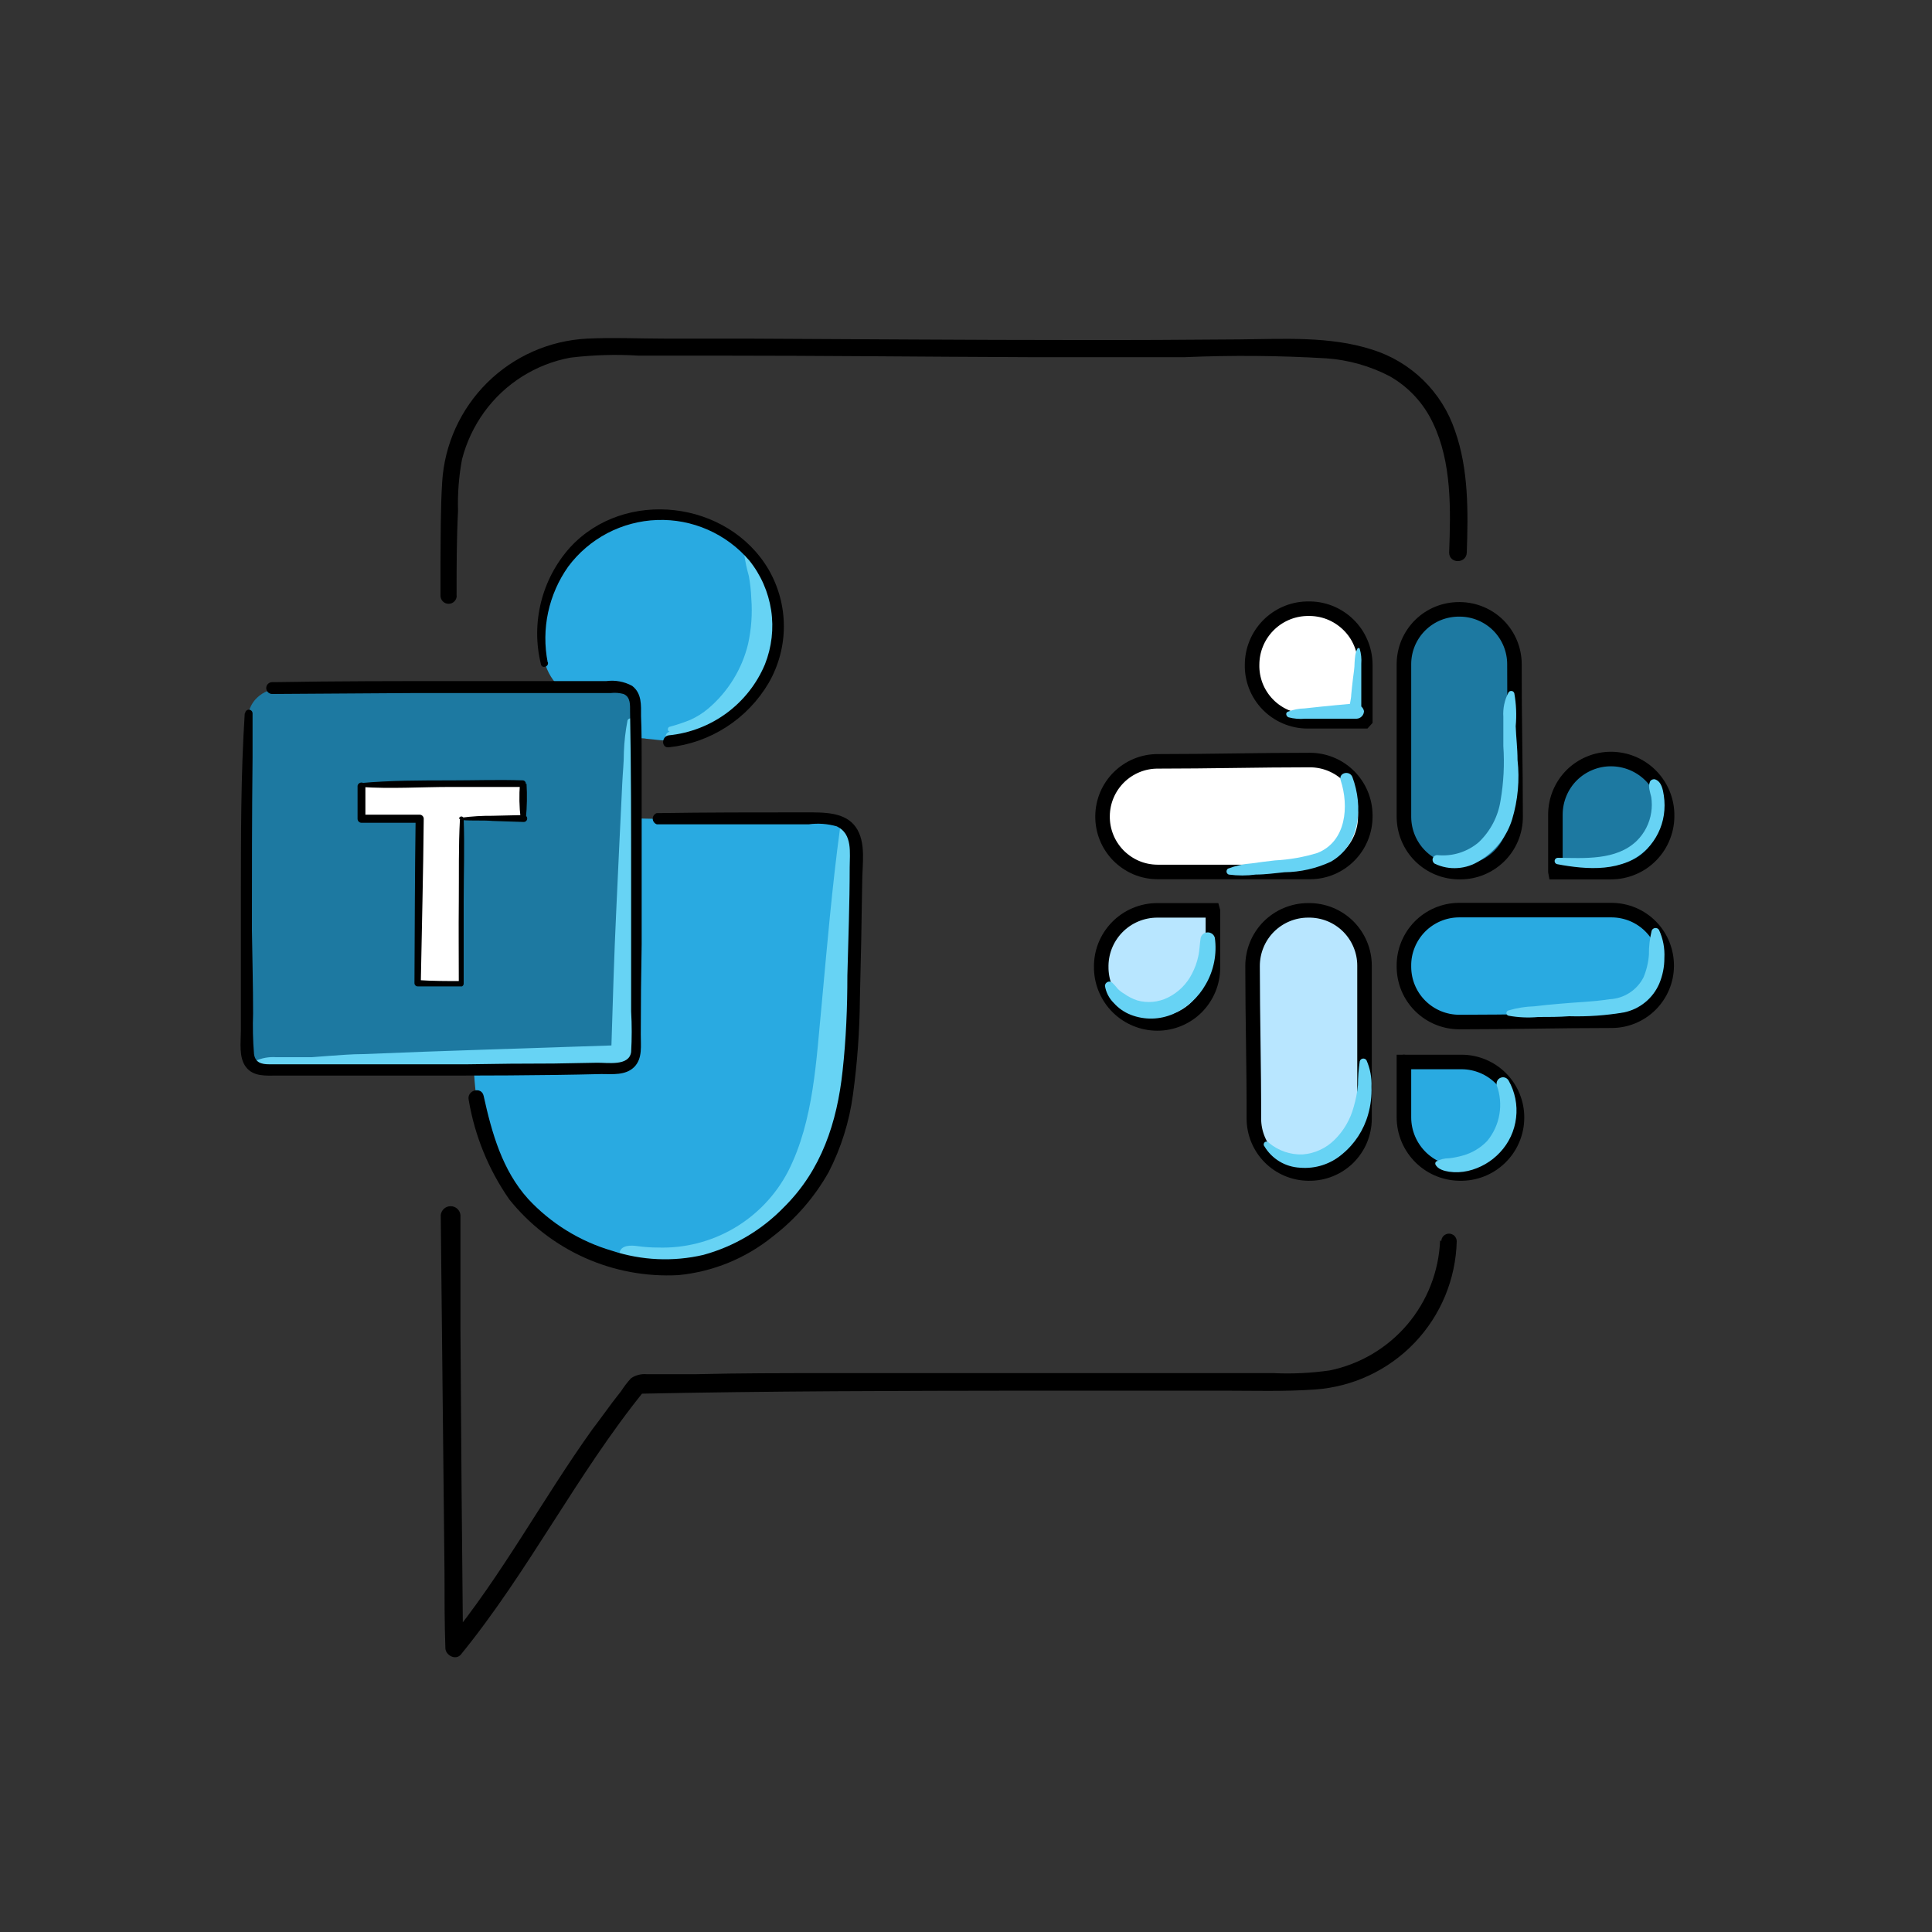 <svg width="40" height="40" viewBox="0 0 40 40" fill="none" xmlns="http://www.w3.org/2000/svg">
<rect x="0" y="0" width="40" height="40" fill="#333333" stroke="none"/>
<path d="M13.6 16.954C14.781 16.954 15.968 16.954 17.131 16.954C17.288 16.954 17.439 17.017 17.55 17.128C17.662 17.239 17.725 17.389 17.725 17.547C17.725 18.376 17.696 19.413 17.677 20.304C17.629 22.656 17.512 24.067 16.144 25.293C15.497 25.909 14.637 26.251 13.744 26.248C12.288 26.248 10.715 25.32 10.2 23.92C10.063 23.536 9.952 23.143 9.867 22.744C9.683 21.523 9.899 19.2 10.117 16.877L13.6 16.954Z" fill="#29AAE1"/>
<path d="M16 12.491C15.961 12.307 15.901 12.128 15.821 11.957C15.703 11.678 15.524 11.429 15.299 11.226C15.073 11.024 14.805 10.874 14.515 10.787C13.897 10.63 13.247 10.662 12.648 10.88C12.306 11.025 12.002 11.249 11.763 11.534C11.523 11.818 11.354 12.155 11.269 12.518C11.219 12.718 11.195 12.924 11.2 13.131C11.201 13.303 11.231 13.473 11.291 13.635C11.283 13.641 11.277 13.649 11.274 13.659C11.27 13.668 11.27 13.678 11.272 13.688C11.327 13.917 11.454 14.121 11.635 14.272C11.644 14.281 11.654 14.289 11.666 14.294C11.678 14.299 11.691 14.302 11.704 14.302C11.717 14.302 11.73 14.299 11.742 14.294C11.754 14.289 11.764 14.281 11.773 14.272C11.784 14.257 11.79 14.238 11.79 14.219C11.79 14.2 11.784 14.181 11.773 14.165C11.987 14.181 12.2 14.192 12.413 14.203L12.773 14.219H12.976C13.05 14.29 13.11 14.374 13.155 14.467C13.178 14.52 13.195 14.575 13.205 14.632C13.205 14.662 13.205 14.694 13.205 14.723C13.204 14.733 13.204 14.744 13.205 14.755C13.205 14.774 13.205 14.79 13.205 14.806C13.205 14.822 13.205 14.864 13.205 14.893C13.196 14.924 13.19 14.955 13.187 14.987C13.187 15.003 13.2 15.014 13.213 15.016C13.213 15.043 13.213 15.067 13.213 15.094C13.174 15.102 13.137 15.119 13.104 15.142C13.059 15.176 13.053 15.267 13.123 15.277C13.192 15.288 13.301 15.277 13.389 15.296L13.656 15.323C13.745 15.332 13.834 15.332 13.923 15.323C14.333 15.262 14.723 15.103 15.06 14.859C15.396 14.616 15.668 14.294 15.853 13.923C16.057 13.474 16.108 12.971 16 12.491Z" fill="#29AAE1"/>
<path d="M13.192 18.272C13.192 17.739 13.192 17.205 13.192 16.672V15.256C13.192 15.059 13.24 14.36 12.979 14.285C12.804 14.246 12.624 14.229 12.445 14.235C10.488 14.181 8.517 14.205 6.56 14.235C6.195 14.235 5.672 14.157 5.365 14.408C4.984 14.717 5.165 15.208 5.155 15.627C5.142 16.206 5.132 16.783 5.123 17.357C5.104 18.568 5.123 19.784 5.123 20.992C5.123 21.232 5.123 21.48 5.139 21.717C5.14 21.814 5.173 21.907 5.233 21.982C5.293 22.057 5.376 22.11 5.469 22.133C5.558 22.147 5.648 22.147 5.736 22.133C5.869 22.133 6.003 22.133 6.133 22.133H7.707C9.291 22.133 10.875 22.152 12.456 22.133C12.572 22.139 12.687 22.128 12.8 22.101C12.928 22.12 13.067 21.987 13.117 21.875C13.188 21.676 13.21 21.463 13.184 21.253C13.184 20.267 13.189 19.267 13.192 18.272Z" fill="#1D79A1"/>
<path d="M10.84 16.859C10.781 16.696 10.88 16.477 10.813 16.325C10.765 16.221 10.747 16.264 10.64 16.259C10.459 16.259 10.275 16.227 10.107 16.232L9.307 16.251L8.149 16.267C7.962 16.251 7.774 16.251 7.587 16.267C7.565 16.267 7.504 16.251 7.488 16.267C7.397 16.333 7.432 16.915 7.541 16.915C7.55 16.918 7.559 16.918 7.568 16.915C7.685 16.864 7.848 16.915 7.968 16.936C8.165 16.952 8.36 16.936 8.557 16.96C8.755 16.984 8.648 17.261 8.645 17.387C8.632 17.736 8.629 18.085 8.627 18.437C8.624 18.789 8.613 19.128 8.627 19.472C8.627 19.619 8.627 19.765 8.627 19.912C8.627 19.984 8.627 20.056 8.627 20.128C8.643 20.196 8.643 20.266 8.627 20.333C8.702 20.353 8.779 20.365 8.856 20.371H9.176C9.288 20.36 9.4 20.36 9.512 20.371C9.605 20.269 9.536 19.853 9.541 19.613C9.541 19.307 9.541 19.011 9.557 18.704C9.557 18.555 9.589 16.957 9.557 16.949C9.968 16.949 10.357 16.949 10.763 16.949C10.774 16.951 10.786 16.949 10.797 16.945C10.808 16.94 10.818 16.933 10.825 16.924C10.833 16.916 10.838 16.905 10.841 16.893C10.843 16.882 10.843 16.87 10.84 16.859Z" fill="white"/>
<g style="mix-blend-mode:multiply">
<path d="M13.184 20.517C13.184 19.184 13.147 17.851 13.147 16.517C13.184 15.984 13.174 15.449 13.117 14.917C13.117 14.853 13.008 14.859 12.992 14.917C12.95 15.132 12.925 15.35 12.917 15.568C12.917 15.787 12.893 16.003 12.883 16.221L12.819 17.555C12.779 18.44 12.733 19.325 12.704 20.221L12.659 21.645C10.947 21.704 9.235 21.752 7.523 21.824C7.285 21.824 7.048 21.845 6.811 21.861L6.456 21.888H6.259H6.147C6.003 21.888 5.859 21.888 5.715 21.888C5.565 21.878 5.416 21.905 5.28 21.968C5.27 21.975 5.261 21.985 5.255 21.996C5.249 22.007 5.246 22.019 5.246 22.032C5.246 22.045 5.249 22.057 5.255 22.068C5.261 22.079 5.27 22.089 5.28 22.096C5.39 22.149 5.513 22.172 5.635 22.16C5.779 22.16 5.925 22.16 6.069 22.16H6.869L8.507 22.139C9.573 22.123 10.656 22.115 11.731 22.107C11.963 22.107 12.205 22.107 12.44 22.107C12.577 22.116 12.714 22.116 12.851 22.107C12.959 22.079 13.053 22.014 13.117 21.923V21.904C13.179 21.695 13.192 21.474 13.157 21.259C13.147 21.013 13.184 20.765 13.184 20.517Z" fill="#67D3F4"/>
</g>
<g style="mix-blend-mode:multiply">
<path d="M17.667 18.667C17.651 18.436 17.651 18.204 17.667 17.973C17.716 17.713 17.703 17.446 17.629 17.192C17.626 17.181 17.62 17.171 17.613 17.163C17.605 17.155 17.596 17.148 17.585 17.144C17.575 17.14 17.563 17.138 17.552 17.139C17.541 17.14 17.53 17.143 17.52 17.149C17.501 17.093 17.4 17.077 17.392 17.149C17.229 18.344 17.125 19.573 17.013 20.784C16.899 21.939 16.851 23.203 16.317 24.251C16.062 24.741 15.674 25.149 15.197 25.429C14.72 25.708 14.174 25.847 13.621 25.829C13.481 25.829 13.341 25.819 13.203 25.8C13.061 25.779 12.875 25.779 12.832 25.915C12.823 25.954 12.826 25.995 12.841 26.032C12.856 26.07 12.883 26.101 12.917 26.123C12.987 26.164 13.066 26.188 13.147 26.195C13.878 26.297 14.623 26.183 15.291 25.867C15.959 25.546 16.516 25.032 16.891 24.392C17.214 23.791 17.417 23.132 17.488 22.453C17.613 21.475 17.624 20.475 17.688 19.491C17.697 19.216 17.69 18.941 17.667 18.667Z" fill="#67D3F4"/>
</g>
<g style="mix-blend-mode:multiply">
<path d="M16.107 12.611C16.098 12.509 16.081 12.408 16.056 12.309C16.037 12.235 16.013 12.162 15.984 12.091C15.961 12.071 15.94 12.049 15.923 12.024L15.867 11.947C15.83 11.888 15.797 11.826 15.768 11.763C15.712 11.664 15.651 11.568 15.589 11.472C15.572 11.486 15.558 11.505 15.549 11.525C15.539 11.499 15.524 11.473 15.507 11.451C15.477 11.411 15.405 11.419 15.408 11.477C15.43 11.629 15.462 11.779 15.504 11.925C15.532 12.08 15.549 12.236 15.555 12.392C15.579 12.707 15.556 13.025 15.488 13.334C15.362 13.853 15.074 14.32 14.667 14.667C14.555 14.762 14.43 14.841 14.296 14.902C14.154 14.96 14.009 15.008 13.861 15.048C13.813 15.064 13.819 15.144 13.861 15.142H13.867C13.845 15.152 13.826 15.166 13.808 15.181C13.796 15.194 13.788 15.21 13.784 15.226C13.78 15.243 13.78 15.26 13.785 15.277C13.79 15.293 13.798 15.308 13.81 15.32C13.822 15.333 13.837 15.342 13.853 15.347C13.931 15.364 14.011 15.364 14.088 15.347C14.167 15.338 14.244 15.322 14.32 15.299C14.469 15.248 14.614 15.183 14.752 15.107C15.029 14.95 15.273 14.742 15.472 14.493C15.916 13.97 16.144 13.296 16.107 12.611Z" fill="#67D3F4"/>
</g>
<path d="M11.44 13.504C11.436 13.504 11.432 13.506 11.429 13.509C11.426 13.512 11.424 13.516 11.424 13.52C11.424 13.524 11.426 13.528 11.429 13.531C11.432 13.534 11.436 13.536 11.44 13.536C11.444 13.536 11.448 13.534 11.451 13.531C11.454 13.528 11.456 13.524 11.456 13.52C11.456 13.516 11.454 13.512 11.451 13.509C11.448 13.506 11.444 13.504 11.44 13.504Z" fill="#29AAE1"/>
<path d="M10.531 14.248C10.504 14.232 10.474 14.222 10.443 14.221H10.4C10.366 14.217 10.331 14.217 10.296 14.221L10.141 14.248C10.123 14.253 10.107 14.264 10.096 14.279C10.084 14.294 10.078 14.312 10.077 14.331C10.078 14.35 10.085 14.368 10.096 14.383C10.107 14.399 10.123 14.41 10.141 14.416L10.296 14.443H10.4H10.437C10.468 14.442 10.499 14.434 10.525 14.419C10.538 14.408 10.548 14.395 10.555 14.381C10.562 14.366 10.566 14.351 10.566 14.334C10.567 14.318 10.564 14.302 10.558 14.287C10.552 14.273 10.542 14.259 10.531 14.248Z" fill="#1D79A1"/>
<path d="M5.067 14.771C4.984 16.053 4.989 17.344 4.987 18.627C4.987 19.233 4.987 19.837 4.987 20.44C4.987 20.741 4.987 21.04 4.987 21.341C4.987 21.576 4.939 21.893 5.093 22.093C5.248 22.293 5.501 22.269 5.733 22.269H6.715H8.629C9.904 22.269 11.176 22.269 12.451 22.237C12.68 22.237 12.952 22.269 13.131 22.091C13.309 21.912 13.264 21.643 13.267 21.416C13.267 20.792 13.273 20.17 13.285 19.549C13.285 18.288 13.285 17.029 13.285 15.768C13.285 15.453 13.285 15.141 13.272 14.827C13.272 14.597 13.291 14.357 13.088 14.2C12.925 14.111 12.738 14.077 12.555 14.101H12.021C11.179 14.101 10.336 14.101 9.491 14.101C8.229 14.101 6.963 14.101 5.699 14.123H5.635C5.602 14.123 5.571 14.136 5.548 14.159C5.525 14.181 5.512 14.213 5.512 14.245C5.512 14.278 5.525 14.309 5.548 14.332C5.571 14.355 5.602 14.368 5.635 14.368L8.549 14.349H11.003H12.643C12.732 14.338 12.822 14.345 12.909 14.368C13.061 14.432 13.043 14.6 13.045 14.736C13.067 15.92 13.067 17.096 13.067 18.275C13.067 18.867 13.067 19.461 13.067 20.053V20.941C13.083 21.22 13.083 21.5 13.067 21.779C13.027 22.083 12.573 21.997 12.349 22.003L11.467 22.019C10.869 22.019 10.272 22.024 9.675 22.035C8.453 22.035 7.232 22.035 6.011 22.035H5.573C5.413 22.035 5.283 22 5.259 21.821C5.236 21.542 5.23 21.261 5.24 20.981C5.24 20.408 5.224 19.837 5.216 19.267C5.216 18.072 5.216 16.867 5.229 15.688C5.229 15.381 5.229 15.077 5.229 14.771C5.229 14.75 5.221 14.73 5.207 14.716C5.192 14.701 5.173 14.693 5.152 14.693C5.131 14.693 5.112 14.701 5.097 14.716C5.083 14.73 5.075 14.75 5.075 14.771H5.067Z" fill="black"/>
<path d="M11.339 13.712C11.272 13.371 11.275 13.019 11.348 12.679C11.421 12.339 11.562 12.017 11.763 11.733C11.977 11.444 12.255 11.207 12.574 11.039C12.893 10.872 13.246 10.778 13.606 10.766C13.966 10.753 14.324 10.822 14.654 10.967C14.984 11.112 15.277 11.329 15.512 11.603C15.752 11.9 15.908 12.257 15.966 12.635C16.023 13.013 15.978 13.399 15.837 13.755C15.669 14.156 15.395 14.504 15.045 14.763C14.694 15.021 14.281 15.181 13.848 15.224C13.691 15.243 13.688 15.491 13.848 15.472C14.273 15.427 14.681 15.283 15.04 15.051C15.399 14.82 15.698 14.507 15.915 14.139C16.12 13.782 16.229 13.378 16.229 12.967C16.229 12.555 16.12 12.151 15.915 11.795C15.077 10.36 12.936 10.101 11.803 11.333C11.512 11.657 11.306 12.047 11.201 12.469C11.096 12.891 11.095 13.333 11.2 13.755C11.221 13.848 11.365 13.808 11.344 13.712H11.339Z" fill="black"/>
<path d="M7.467 16.293C8.088 16.336 8.72 16.293 9.333 16.293C9.832 16.293 10.333 16.293 10.832 16.293V16.157C10.814 16.157 10.797 16.164 10.785 16.177C10.772 16.189 10.765 16.206 10.765 16.224C10.746 16.463 10.75 16.703 10.779 16.941C10.779 16.995 10.88 16.995 10.888 16.941C10.911 16.703 10.916 16.463 10.901 16.224L10.832 16.293C10.848 16.29 10.862 16.282 10.872 16.269C10.882 16.257 10.888 16.241 10.888 16.225C10.888 16.209 10.882 16.194 10.872 16.181C10.862 16.169 10.848 16.16 10.832 16.157C10.333 16.139 9.832 16.157 9.333 16.157C8.712 16.157 8.075 16.157 7.467 16.213C7.46 16.213 7.453 16.216 7.448 16.221C7.443 16.226 7.44 16.233 7.44 16.24C7.44 16.247 7.443 16.254 7.448 16.259C7.453 16.264 7.46 16.267 7.467 16.267V16.293Z" fill="black"/>
<path d="M9.571 16.979C9.779 16.997 9.992 16.979 10.203 16.997L10.843 17.018C10.862 17.018 10.88 17.011 10.894 16.997C10.907 16.984 10.915 16.966 10.915 16.947C10.915 16.927 10.907 16.909 10.894 16.896C10.88 16.882 10.862 16.875 10.843 16.875L10.192 16.89C9.982 16.888 9.771 16.901 9.563 16.928C9.531 16.928 9.541 16.979 9.563 16.979H9.571Z" fill="black"/>
<path d="M9.523 16.952C9.491 17.523 9.504 18.093 9.499 18.664C9.493 19.235 9.499 19.803 9.499 20.373L9.56 20.312C9.256 20.312 8.949 20.312 8.643 20.291L8.712 20.36C8.733 19.224 8.763 18.088 8.773 16.952C8.773 16.93 8.764 16.908 8.748 16.892C8.732 16.876 8.711 16.867 8.688 16.867C8.285 16.867 7.888 16.867 7.48 16.867L7.565 16.952C7.565 16.726 7.565 16.496 7.565 16.27C7.562 16.25 7.552 16.233 7.537 16.221C7.522 16.209 7.503 16.202 7.484 16.202C7.465 16.202 7.446 16.209 7.431 16.221C7.416 16.233 7.406 16.25 7.403 16.27C7.403 16.496 7.403 16.723 7.403 16.952C7.403 16.974 7.411 16.995 7.427 17.011C7.442 17.026 7.463 17.035 7.485 17.035C7.889 17.035 8.292 17.035 8.693 17.035L8.605 16.947C8.589 18.083 8.587 19.219 8.581 20.355C8.581 20.373 8.588 20.39 8.601 20.402C8.613 20.415 8.63 20.422 8.648 20.422C8.955 20.422 9.261 20.422 9.565 20.422C9.574 20.417 9.582 20.41 9.588 20.402C9.594 20.393 9.598 20.384 9.6 20.373V18.664C9.6 18.093 9.621 17.523 9.6 16.952C9.6 16.939 9.595 16.927 9.586 16.918C9.577 16.909 9.565 16.904 9.552 16.904C9.539 16.904 9.527 16.909 9.518 16.918C9.509 16.927 9.504 16.939 9.504 16.952H9.523Z" fill="black"/>
<path d="M13.6 17.067H16.157H16.741C16.937 17.04 17.136 17.055 17.325 17.109C17.656 17.264 17.592 17.659 17.592 17.957C17.592 18.704 17.563 19.451 17.544 20.2C17.544 20.856 17.517 21.517 17.445 22.171C17.331 23.237 17.008 24.221 16.237 24.987C15.779 25.463 15.2 25.807 14.563 25.981C13.937 26.127 13.283 26.097 12.672 25.896C12.006 25.701 11.405 25.33 10.933 24.821C10.4 24.229 10.184 23.464 10.013 22.688C9.968 22.485 9.659 22.571 9.704 22.773C9.828 23.513 10.115 24.216 10.544 24.832C10.961 25.353 11.496 25.767 12.105 26.04C12.714 26.313 13.379 26.436 14.045 26.4C14.761 26.331 15.441 26.053 16 25.6C16.472 25.238 16.865 24.785 17.157 24.267C17.414 23.766 17.584 23.225 17.659 22.667C17.749 22.013 17.797 21.354 17.803 20.693C17.824 19.883 17.84 19.071 17.851 18.259C17.851 17.899 17.939 17.435 17.717 17.123C17.496 16.811 17.067 16.819 16.672 16.819C15.645 16.819 14.621 16.819 13.595 16.835C13.571 16.843 13.55 16.86 13.536 16.881C13.521 16.902 13.514 16.927 13.514 16.953C13.515 16.978 13.524 17.003 13.539 17.023C13.554 17.044 13.576 17.059 13.6 17.067Z" fill="black"/>
<path d="M30.221 18.056H30.24C30.543 18.055 30.832 17.933 31.046 17.719C31.259 17.505 31.379 17.215 31.379 16.912C31.379 15.824 31.352 14.843 31.355 13.752C31.355 13.453 31.237 13.166 31.027 12.953C30.817 12.741 30.531 12.62 30.232 12.616H30.213C30.064 12.615 29.916 12.643 29.778 12.698C29.639 12.754 29.513 12.837 29.407 12.941C29.3 13.046 29.216 13.17 29.157 13.307C29.099 13.445 29.068 13.592 29.067 13.741C29.067 14.859 29.067 15.875 29.067 16.92C29.07 17.224 29.193 17.514 29.409 17.727C29.626 17.94 29.918 18.058 30.221 18.056Z" fill="#1D79A1"/>
<path d="M32.205 18.056C32.555 18.056 32.955 18.056 33.355 18.056C33.51 18.056 33.664 18.025 33.807 17.964C33.951 17.904 34.08 17.815 34.188 17.703C34.297 17.591 34.381 17.459 34.437 17.314C34.493 17.169 34.52 17.014 34.515 16.859V16.84C34.505 16.539 34.379 16.254 34.163 16.044C33.947 15.834 33.658 15.716 33.357 15.715C33.206 15.714 33.056 15.743 32.916 15.801C32.776 15.858 32.648 15.943 32.541 16.049C32.434 16.156 32.349 16.283 32.291 16.423C32.233 16.563 32.203 16.713 32.203 16.864C32.203 17.28 32.203 17.725 32.203 18.045L32.205 18.056Z" fill="#1D79A1"/>
<path d="M28.267 16.896V16.877C28.265 16.574 28.144 16.284 27.929 16.07C27.714 15.856 27.423 15.736 27.12 15.736C26.037 15.736 25.059 15.763 23.973 15.763C23.671 15.761 23.381 15.88 23.166 16.092C22.951 16.305 22.829 16.594 22.827 16.896C22.825 17.047 22.853 17.196 22.909 17.336C22.965 17.476 23.049 17.603 23.154 17.711C23.26 17.818 23.386 17.904 23.524 17.963C23.663 18.022 23.812 18.052 23.963 18.053C25.075 18.053 26.096 18.053 27.131 18.053C27.281 18.052 27.43 18.021 27.569 17.962C27.707 17.903 27.833 17.817 27.938 17.71C28.044 17.603 28.127 17.475 28.183 17.336C28.24 17.196 28.268 17.047 28.267 16.896Z" fill="white"/>
<path d="M28.267 14.909V13.76C28.266 13.605 28.234 13.451 28.173 13.309C28.113 13.166 28.024 13.037 27.912 12.929C27.8 12.821 27.668 12.736 27.524 12.68C27.379 12.624 27.224 12.598 27.069 12.603H27.051C26.75 12.611 26.464 12.737 26.254 12.952C26.043 13.168 25.925 13.456 25.923 13.757C25.919 13.909 25.946 14.061 26.001 14.203C26.057 14.345 26.14 14.474 26.246 14.583C26.352 14.693 26.479 14.78 26.619 14.84C26.759 14.9 26.909 14.932 27.061 14.933H28.245L28.267 14.909Z" fill="white"/>
<path d="M27.093 18.848H27.075C26.771 18.85 26.48 18.973 26.266 19.188C26.052 19.404 25.933 19.696 25.933 20C25.933 21.088 25.963 22.069 25.96 23.157C25.96 23.457 26.078 23.744 26.288 23.957C26.498 24.17 26.784 24.292 27.083 24.296H27.101C27.251 24.298 27.399 24.27 27.538 24.214C27.676 24.159 27.803 24.076 27.91 23.972C28.016 23.867 28.101 23.743 28.16 23.605C28.218 23.468 28.249 23.32 28.251 23.171C28.251 22.053 28.251 21.037 28.251 19.992C28.251 19.841 28.221 19.691 28.162 19.551C28.104 19.411 28.018 19.285 27.911 19.178C27.803 19.072 27.676 18.988 27.535 18.931C27.395 18.875 27.245 18.846 27.093 18.848Z" fill="#B8E6FF"/>
<path d="M25.109 18.848C24.76 18.848 24.36 18.848 23.96 18.848C23.805 18.848 23.651 18.879 23.507 18.94C23.364 19 23.235 19.089 23.126 19.201C23.018 19.313 22.933 19.445 22.877 19.59C22.821 19.735 22.795 19.89 22.8 20.046V20.064C22.81 20.365 22.936 20.651 23.151 20.86C23.367 21.07 23.656 21.188 23.957 21.189C24.109 21.19 24.259 21.16 24.398 21.103C24.538 21.045 24.666 20.961 24.773 20.854C24.88 20.747 24.965 20.62 25.023 20.481C25.081 20.341 25.112 20.191 25.112 20.04C25.112 19.624 25.112 19.179 25.112 18.859L25.109 18.848Z" fill="#B8E6FF"/>
<path d="M29.067 20V20.019C29.068 20.322 29.189 20.612 29.404 20.826C29.619 21.04 29.91 21.16 30.213 21.16C31.296 21.16 32.275 21.133 33.36 21.133C33.662 21.135 33.953 21.016 34.168 20.804C34.383 20.591 34.505 20.302 34.507 20C34.508 19.849 34.48 19.7 34.424 19.56C34.368 19.42 34.285 19.293 34.179 19.185C34.074 19.078 33.948 18.992 33.809 18.933C33.67 18.875 33.521 18.844 33.371 18.843C32.259 18.843 31.237 18.843 30.203 18.843C30.052 18.844 29.903 18.875 29.765 18.934C29.626 18.993 29.5 19.079 29.395 19.186C29.29 19.294 29.206 19.421 29.15 19.561C29.093 19.7 29.065 19.849 29.067 20Z" fill="#29AAE1"/>
<path d="M29.067 21.987V23.136C29.067 23.291 29.099 23.445 29.16 23.588C29.221 23.731 29.31 23.86 29.421 23.968C29.533 24.076 29.665 24.161 29.809 24.217C29.954 24.273 30.109 24.3 30.264 24.296H30.283C30.583 24.287 30.869 24.162 31.079 23.946C31.289 23.731 31.407 23.442 31.408 23.141C31.409 22.99 31.38 22.84 31.322 22.7C31.265 22.56 31.18 22.433 31.073 22.325C30.966 22.218 30.84 22.133 30.7 22.075C30.56 22.017 30.41 21.987 30.259 21.987H29.067C29.067 21.987 29.067 21.979 29.067 21.987Z" fill="#29AAE1"/>
<path d="M28.267 16.896V16.877C28.265 16.574 28.144 16.284 27.929 16.07C27.714 15.856 27.423 15.736 27.12 15.736C26.037 15.736 25.059 15.763 23.973 15.763C23.671 15.761 23.381 15.88 23.166 16.092C22.951 16.305 22.829 16.594 22.827 16.896V16.896C22.825 17.047 22.853 17.196 22.909 17.336C22.965 17.476 23.049 17.603 23.154 17.711C23.26 17.818 23.386 17.904 23.524 17.963C23.663 18.022 23.812 18.052 23.963 18.053C25.075 18.053 26.096 18.053 27.131 18.053C27.281 18.052 27.43 18.021 27.569 17.962C27.707 17.903 27.833 17.817 27.938 17.71C28.044 17.603 28.127 17.475 28.183 17.336C28.24 17.196 28.268 17.047 28.267 16.896V16.896Z" stroke="black" stroke-width="0.301" stroke-miterlimit="10"/>
<path d="M28.267 14.909V13.76C28.266 13.605 28.234 13.451 28.173 13.309C28.113 13.166 28.024 13.037 27.912 12.929C27.8 12.821 27.668 12.736 27.524 12.68C27.379 12.624 27.224 12.598 27.069 12.603H27.051C26.75 12.611 26.464 12.737 26.254 12.952C26.043 13.168 25.925 13.456 25.923 13.757C25.919 13.909 25.946 14.061 26.001 14.203C26.057 14.345 26.14 14.474 26.246 14.583C26.352 14.693 26.479 14.78 26.619 14.84C26.759 14.9 26.909 14.932 27.061 14.933H28.245L28.267 14.909Z" stroke="black" stroke-width="0.301" stroke-miterlimit="10"/>
<path d="M27.093 18.848H27.075C26.771 18.85 26.48 18.973 26.266 19.188C26.052 19.404 25.933 19.696 25.933 20C25.933 21.088 25.963 22.069 25.96 23.157C25.96 23.457 26.078 23.744 26.288 23.957C26.498 24.17 26.784 24.292 27.083 24.296H27.101C27.251 24.298 27.399 24.27 27.538 24.214C27.676 24.159 27.803 24.076 27.91 23.972C28.016 23.867 28.101 23.743 28.16 23.605C28.218 23.468 28.249 23.32 28.251 23.171C28.251 22.053 28.251 21.037 28.251 19.992C28.251 19.841 28.221 19.691 28.162 19.551C28.104 19.411 28.018 19.285 27.911 19.178C27.803 19.072 27.676 18.988 27.535 18.931C27.395 18.875 27.245 18.846 27.093 18.848V18.848Z" stroke="black" stroke-width="0.301" stroke-miterlimit="10"/>
<path d="M25.109 18.848C24.76 18.848 24.36 18.848 23.96 18.848C23.805 18.848 23.651 18.879 23.507 18.94C23.364 19 23.235 19.089 23.126 19.201C23.018 19.313 22.933 19.445 22.877 19.59C22.821 19.735 22.795 19.89 22.8 20.046V20.064C22.81 20.365 22.936 20.651 23.151 20.86C23.367 21.07 23.656 21.188 23.957 21.189V21.189C24.109 21.19 24.259 21.16 24.398 21.103C24.538 21.045 24.666 20.961 24.773 20.854C24.88 20.747 24.965 20.62 25.023 20.481C25.081 20.341 25.112 20.191 25.112 20.04C25.112 19.624 25.112 19.179 25.112 18.859L25.109 18.848Z" stroke="black" stroke-width="0.301" stroke-miterlimit="10"/>
<path d="M29.067 20V20.019C29.068 20.322 29.189 20.612 29.404 20.826C29.619 21.04 29.91 21.16 30.213 21.16C31.296 21.16 32.275 21.133 33.36 21.133C33.662 21.135 33.953 21.016 34.168 20.804C34.383 20.591 34.505 20.302 34.507 20V20C34.508 19.849 34.48 19.7 34.424 19.56C34.368 19.42 34.285 19.293 34.179 19.185C34.074 19.078 33.948 18.992 33.809 18.933C33.67 18.875 33.521 18.844 33.371 18.843C32.259 18.843 31.237 18.843 30.203 18.843C30.052 18.844 29.903 18.875 29.765 18.934C29.626 18.993 29.5 19.079 29.395 19.186C29.29 19.294 29.206 19.421 29.15 19.561C29.093 19.7 29.065 19.849 29.067 20V20Z" stroke="black" stroke-width="0.301" stroke-miterlimit="10"/>
<path d="M29.067 21.987V23.136C29.067 23.291 29.099 23.445 29.16 23.588C29.221 23.731 29.31 23.86 29.421 23.968C29.533 24.076 29.665 24.161 29.809 24.217C29.954 24.273 30.109 24.3 30.264 24.296H30.283C30.583 24.287 30.869 24.162 31.079 23.946C31.289 23.731 31.407 23.442 31.408 23.141V23.141C31.409 22.99 31.38 22.84 31.322 22.7C31.265 22.56 31.18 22.433 31.073 22.325C30.966 22.218 30.84 22.133 30.7 22.075C30.56 22.017 30.41 21.987 30.259 21.987H29.067ZM29.067 21.987C29.067 21.987 29.067 21.979 29.067 21.987Z" stroke="black" stroke-width="0.301" stroke-miterlimit="10"/>
<path d="M30.221 18.056H30.24C30.543 18.055 30.832 17.933 31.046 17.719C31.259 17.505 31.379 17.215 31.379 16.912C31.379 15.824 31.352 14.843 31.355 13.752C31.355 13.453 31.237 13.166 31.027 12.953C30.817 12.741 30.531 12.62 30.232 12.616H30.213C30.064 12.615 29.916 12.643 29.778 12.698C29.639 12.754 29.513 12.837 29.407 12.941C29.3 13.046 29.216 13.17 29.157 13.307C29.099 13.445 29.068 13.592 29.067 13.741C29.067 14.859 29.067 15.875 29.067 16.92C29.07 17.224 29.193 17.514 29.409 17.727C29.626 17.94 29.918 18.058 30.221 18.056V18.056Z" stroke="black" stroke-width="0.301" stroke-miterlimit="10"/>
<path d="M32.205 18.056C32.555 18.056 32.955 18.056 33.355 18.056C33.51 18.056 33.664 18.025 33.807 17.964C33.951 17.904 34.08 17.815 34.188 17.703C34.297 17.591 34.381 17.459 34.437 17.314C34.493 17.169 34.52 17.014 34.515 16.859V16.84C34.505 16.539 34.379 16.254 34.163 16.044C33.947 15.834 33.658 15.716 33.357 15.715V15.715C33.206 15.714 33.056 15.743 32.916 15.801C32.776 15.858 32.648 15.943 32.541 16.049C32.434 16.156 32.349 16.283 32.291 16.423C32.233 16.563 32.203 16.713 32.203 16.864C32.203 17.28 32.203 17.725 32.203 18.045L32.205 18.056Z" stroke="black" stroke-width="0.301" stroke-miterlimit="10"/>
<g style="mix-blend-mode:multiply">
<path d="M34.448 16.472C34.429 16.349 34.4 16.181 34.267 16.136C34.247 16.131 34.226 16.133 34.208 16.14C34.189 16.148 34.173 16.162 34.163 16.179C34.115 16.283 34.163 16.395 34.187 16.501C34.203 16.607 34.203 16.713 34.187 16.819C34.154 17.042 34.049 17.249 33.888 17.408C33.461 17.821 32.797 17.765 32.251 17.76C32.235 17.761 32.22 17.767 32.208 17.777C32.196 17.788 32.189 17.803 32.187 17.819C32.185 17.834 32.189 17.85 32.197 17.863C32.206 17.877 32.219 17.886 32.235 17.891C32.856 18.008 33.611 18.069 34.101 17.573C34.287 17.382 34.408 17.138 34.448 16.875C34.468 16.741 34.468 16.605 34.448 16.472Z" fill="#67D3F4"/>
</g>
<g style="mix-blend-mode:multiply">
<path d="M34.347 19.251C34.338 19.237 34.325 19.227 34.311 19.22C34.296 19.214 34.28 19.212 34.264 19.214C34.248 19.216 34.233 19.223 34.221 19.233C34.209 19.243 34.2 19.257 34.195 19.272C34.156 19.434 34.137 19.601 34.139 19.768C34.127 19.929 34.089 20.086 34.027 20.235C33.96 20.366 33.859 20.477 33.736 20.556C33.612 20.636 33.47 20.681 33.323 20.688C32.987 20.741 32.64 20.749 32.299 20.781C32.117 20.797 31.936 20.813 31.765 20.835C31.585 20.84 31.405 20.868 31.232 20.92C31.22 20.923 31.208 20.93 31.201 20.94C31.192 20.95 31.188 20.962 31.188 20.975C31.188 20.987 31.192 21 31.201 21.01C31.208 21.02 31.22 21.026 31.232 21.029C31.436 21.066 31.644 21.075 31.851 21.056C32.064 21.056 32.275 21.056 32.488 21.04C32.869 21.051 33.251 21.024 33.627 20.96C33.786 20.926 33.935 20.855 34.061 20.752C34.187 20.649 34.287 20.517 34.352 20.368C34.423 20.199 34.46 20.018 34.459 19.835C34.47 19.634 34.432 19.433 34.347 19.251Z" fill="#67D3F4"/>
</g>
<g style="mix-blend-mode:multiply">
<path d="M31.419 15.733C31.419 15.501 31.389 15.267 31.381 15.035C31.402 14.807 31.392 14.577 31.352 14.352C31.348 14.34 31.341 14.329 31.331 14.321C31.322 14.312 31.31 14.307 31.297 14.306C31.285 14.304 31.272 14.306 31.26 14.311C31.249 14.317 31.239 14.325 31.232 14.336C31.15 14.492 31.113 14.667 31.125 14.843C31.125 15.045 31.125 15.245 31.125 15.448C31.151 15.825 31.131 16.204 31.067 16.576C31.016 16.905 30.857 17.208 30.616 17.437C30.498 17.538 30.361 17.613 30.213 17.659C30.065 17.705 29.909 17.72 29.755 17.704C29.734 17.704 29.713 17.711 29.697 17.724C29.68 17.737 29.668 17.755 29.663 17.775C29.657 17.795 29.659 17.817 29.667 17.836C29.674 17.856 29.689 17.872 29.707 17.883C29.854 17.953 30.017 17.984 30.18 17.972C30.343 17.961 30.501 17.908 30.637 17.819C30.958 17.626 31.196 17.322 31.307 16.965C31.427 16.567 31.465 16.147 31.419 15.733Z" fill="#67D3F4"/>
</g>
<g style="mix-blend-mode:multiply">
<path d="M31.232 22.368C31.215 22.341 31.189 22.32 31.159 22.31C31.128 22.3 31.095 22.302 31.066 22.315C31.036 22.327 31.012 22.35 30.998 22.379C30.984 22.408 30.981 22.441 30.989 22.472C31.059 22.664 31.078 22.871 31.043 23.073C31.009 23.274 30.922 23.463 30.792 23.621C30.655 23.765 30.482 23.869 30.291 23.923C30.196 23.95 30.098 23.97 30 23.981C29.907 23.98 29.815 24.003 29.733 24.048C29.726 24.055 29.721 24.064 29.718 24.074C29.715 24.084 29.715 24.094 29.717 24.104C29.763 24.208 29.899 24.243 30 24.259C30.131 24.278 30.263 24.272 30.392 24.243C30.647 24.184 30.878 24.05 31.056 23.859C31.241 23.662 31.358 23.411 31.389 23.142C31.421 22.874 31.366 22.603 31.232 22.368Z" fill="#67D3F4"/>
</g>
<g style="mix-blend-mode:multiply">
<path d="M28.293 21.954C28.286 21.941 28.274 21.931 28.261 21.924C28.247 21.917 28.232 21.915 28.216 21.917C28.201 21.919 28.187 21.925 28.176 21.935C28.164 21.945 28.156 21.959 28.152 21.973C28.128 22.136 28.115 22.3 28.115 22.464C28.1 22.617 28.07 22.769 28.027 22.917C27.957 23.177 27.819 23.414 27.627 23.602C27.45 23.776 27.218 23.882 26.971 23.901C26.715 23.911 26.465 23.824 26.269 23.659C26.26 23.646 26.246 23.638 26.23 23.636C26.215 23.634 26.199 23.638 26.187 23.648C26.174 23.657 26.166 23.672 26.164 23.687C26.162 23.703 26.166 23.718 26.176 23.73C26.253 23.86 26.36 23.968 26.489 24.046C26.618 24.124 26.764 24.168 26.915 24.176C27.072 24.189 27.231 24.172 27.382 24.123C27.532 24.074 27.672 23.996 27.792 23.893C28.049 23.681 28.235 23.395 28.325 23.075C28.379 22.887 28.402 22.693 28.395 22.498C28.403 22.312 28.368 22.126 28.293 21.954Z" fill="#67D3F4"/>
</g>
<g style="mix-blend-mode:multiply">
<path d="M25.152 19.416C25.143 19.384 25.124 19.355 25.098 19.335C25.071 19.315 25.039 19.304 25.005 19.304C24.972 19.304 24.939 19.315 24.913 19.335C24.887 19.355 24.867 19.384 24.859 19.416C24.837 19.544 24.837 19.683 24.808 19.803C24.781 19.928 24.737 20.049 24.677 20.163C24.569 20.375 24.395 20.547 24.181 20.653C23.983 20.751 23.756 20.772 23.544 20.712C23.449 20.68 23.359 20.634 23.277 20.576C23.229 20.548 23.184 20.514 23.144 20.475C23.109 20.43 23.07 20.387 23.029 20.347C23.017 20.335 23.001 20.327 22.983 20.324C22.966 20.321 22.949 20.323 22.933 20.33C22.917 20.337 22.903 20.348 22.893 20.362C22.883 20.377 22.878 20.393 22.877 20.411C22.898 20.545 22.962 20.669 23.059 20.765C23.156 20.874 23.277 20.958 23.413 21.011C23.697 21.121 24.012 21.114 24.291 20.992C24.575 20.866 24.811 20.652 24.963 20.381C25.132 20.09 25.198 19.75 25.152 19.416Z" fill="#67D3F4"/>
</g>
<g style="mix-blend-mode:multiply">
<path d="M28.184 14.627C28.184 14.547 28.184 14.464 28.184 14.384C28.184 14.304 28.184 14.171 28.184 14.064C28.184 13.957 28.184 13.848 28.184 13.741C28.192 13.638 28.181 13.534 28.152 13.435C28.152 13.416 28.112 13.405 28.101 13.435C28.079 13.478 28.065 13.525 28.059 13.573C28.052 13.622 28.047 13.671 28.045 13.72C28.045 13.832 28.024 13.944 28.011 14.056C27.997 14.168 27.987 14.272 27.976 14.379C27.976 14.443 27.957 14.509 27.949 14.573C27.755 14.592 27.557 14.608 27.363 14.629L27.008 14.667C26.889 14.669 26.772 14.693 26.661 14.736C26.608 14.76 26.629 14.832 26.677 14.851C26.789 14.881 26.906 14.891 27.021 14.88H27.376H28.085C28.126 14.879 28.165 14.862 28.194 14.832C28.223 14.803 28.239 14.764 28.24 14.723C28.232 14.685 28.213 14.652 28.184 14.627Z" fill="#67D3F4"/>
</g>
<g style="mix-blend-mode:multiply">
<path d="M28 16.088C27.941 15.941 27.707 15.998 27.757 16.155C27.931 16.688 27.877 17.419 27.277 17.659C26.991 17.747 26.694 17.798 26.395 17.814C26.235 17.832 26.077 17.851 25.917 17.875C25.748 17.887 25.582 17.924 25.424 17.984C25.413 17.991 25.405 18.001 25.4 18.013C25.395 18.025 25.393 18.038 25.394 18.05C25.396 18.063 25.401 18.075 25.409 18.085C25.417 18.095 25.428 18.102 25.44 18.107C25.626 18.132 25.814 18.132 26 18.107C26.197 18.107 26.395 18.078 26.592 18.059C26.925 18.055 27.253 17.981 27.555 17.84C28.168 17.488 28.227 16.696 28 16.088Z" fill="#67D3F4"/>
</g>
<path d="M9.453 12.333C9.453 11.749 9.453 11.163 9.483 10.579C9.472 10.221 9.5 9.864 9.565 9.512C9.655 9.16 9.811 8.828 10.024 8.533C10.452 7.942 11.091 7.538 11.808 7.405C12.278 7.348 12.752 7.334 13.224 7.363H14.856C17.019 7.363 19.179 7.387 21.341 7.395C22.408 7.395 23.469 7.395 24.525 7.395C25.503 7.353 26.482 7.361 27.459 7.419C27.916 7.451 28.361 7.576 28.768 7.787C29.161 8.009 29.475 8.348 29.667 8.757C30.061 9.576 30.035 10.552 30.003 11.44C30.003 11.677 30.36 11.675 30.368 11.44C30.397 10.603 30.408 9.72 30.125 8.92C29.992 8.523 29.767 8.164 29.468 7.871C29.169 7.579 28.805 7.361 28.405 7.237C27.525 6.955 26.568 7.019 25.656 7.027C24.532 7.037 23.411 7.042 22.291 7.04C20.021 7.04 17.757 7.021 15.48 7.011H13.779C13.245 7.011 12.691 6.984 12.152 7.011C11.376 7.051 10.641 7.375 10.088 7.922C9.536 8.469 9.203 9.2 9.155 9.976C9.12 10.531 9.125 11.093 9.12 11.648C9.12 11.877 9.12 12.107 9.12 12.333C9.12 12.378 9.138 12.421 9.169 12.452C9.201 12.484 9.243 12.501 9.288 12.501C9.333 12.501 9.375 12.484 9.407 12.452C9.438 12.421 9.456 12.378 9.456 12.333H9.453Z" fill="black"/>
<path d="M29.816 25.677C29.791 26.317 29.553 26.931 29.139 27.42C28.724 27.909 28.158 28.244 27.531 28.373C27.147 28.428 26.758 28.447 26.371 28.429H25.037H22.413C20.648 28.429 18.885 28.429 17.123 28.429C16.219 28.429 15.312 28.429 14.408 28.451H13.72H13.389C13.276 28.441 13.162 28.47 13.067 28.533C12.99 28.616 12.922 28.705 12.861 28.8L12.677 29.037C12.539 29.219 12.411 29.403 12.267 29.589C11.232 31.035 10.4 32.605 9.267 33.989L9.587 34.12C9.564 31.912 9.546 29.703 9.533 27.493C9.533 26.715 9.533 25.935 9.533 25.155C9.528 25.105 9.504 25.058 9.466 25.025C9.428 24.991 9.38 24.973 9.329 24.973C9.279 24.973 9.23 24.991 9.193 25.025C9.155 25.058 9.131 25.105 9.125 25.155C9.15 27.624 9.176 30.093 9.203 32.563C9.203 33.08 9.203 33.6 9.221 34.12C9.221 34.269 9.435 34.387 9.544 34.253C10.947 32.531 11.944 30.52 13.333 28.803L13.205 28.856C15.915 28.8 18.621 28.795 21.331 28.792C22.655 28.792 23.98 28.792 25.304 28.792C25.941 28.792 26.592 28.813 27.227 28.768C28.009 28.713 28.744 28.369 29.286 27.802C29.828 27.235 30.14 26.486 30.16 25.701C30.16 25.659 30.143 25.618 30.113 25.588C30.083 25.558 30.042 25.541 30 25.541C29.958 25.541 29.917 25.558 29.887 25.588C29.857 25.618 29.84 25.659 29.84 25.701L29.816 25.677Z" fill="black"/>
</svg>
